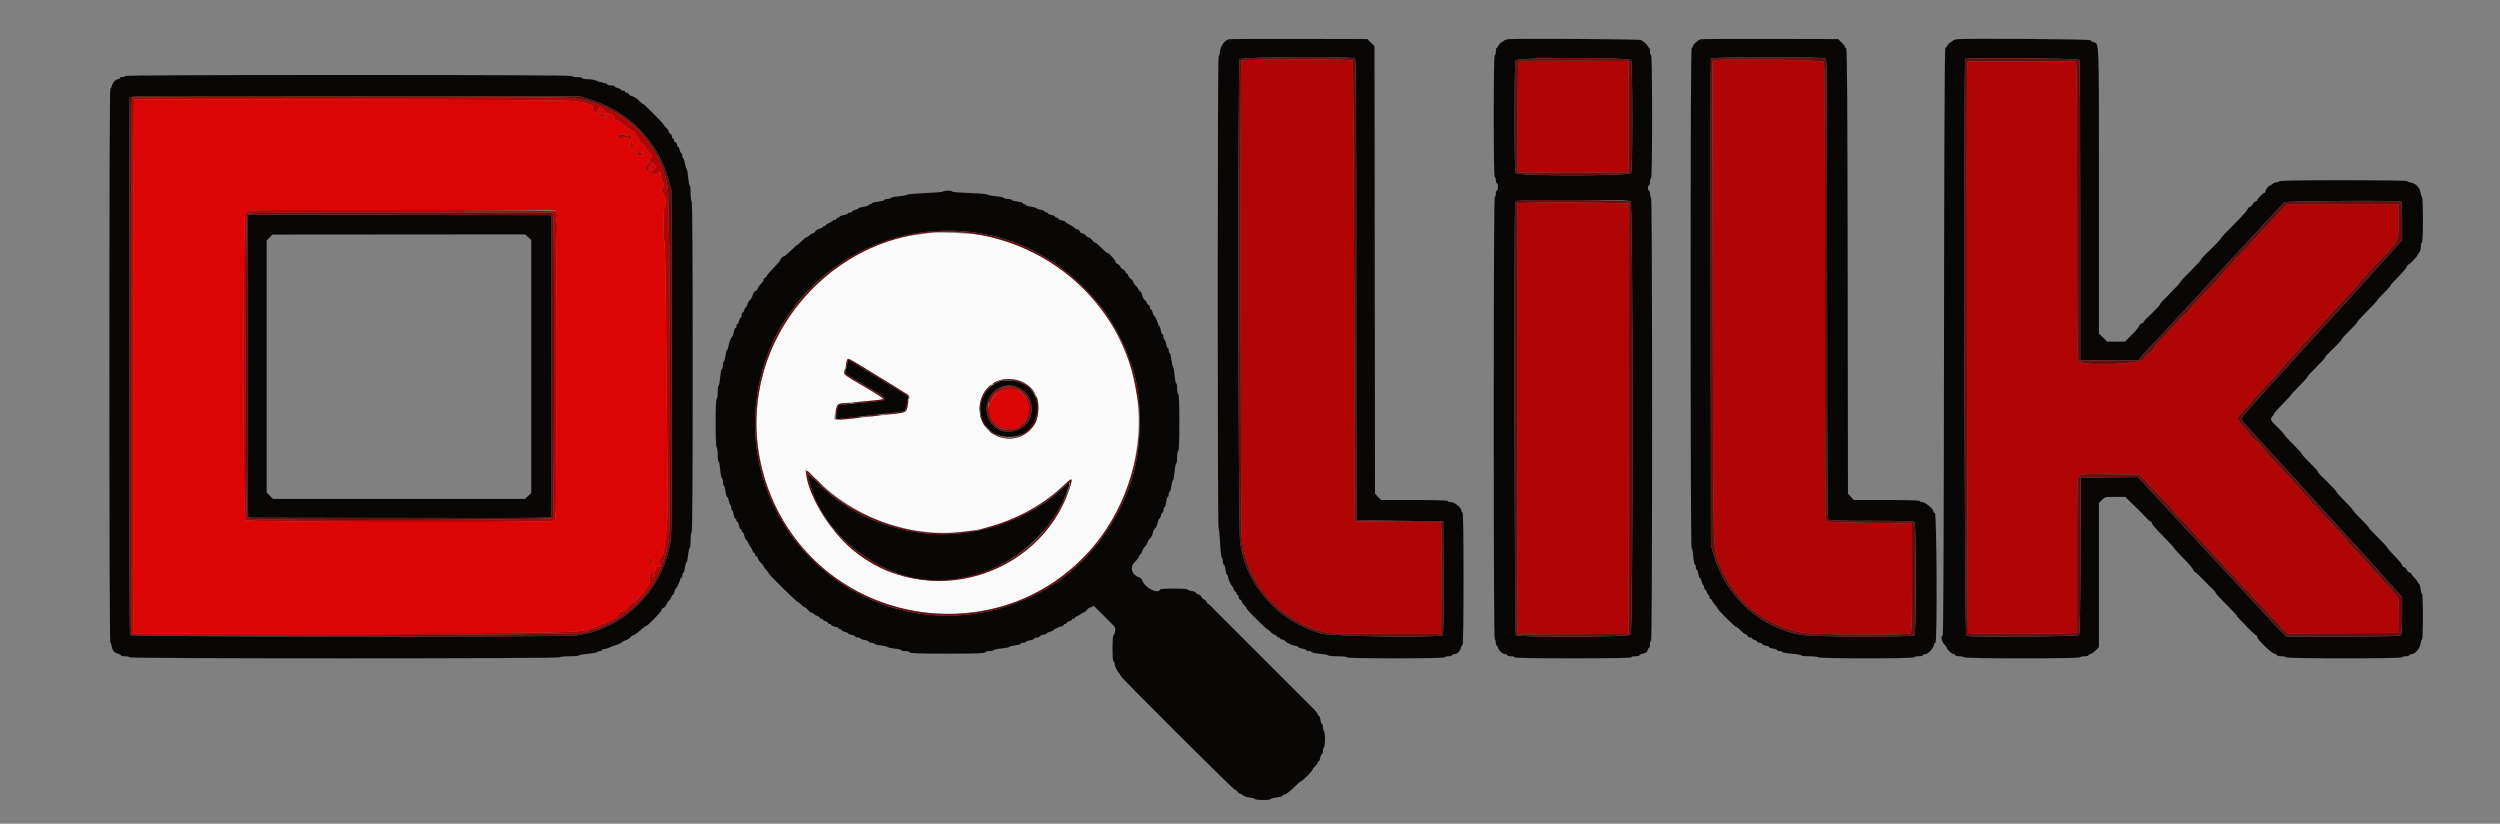 <svg id="svg" version="1.1" xmlns="http://www.w3.org/2000/svg" xmlns:xlink="http://www.w3.org/1999/xlink" width="400" height="131.797" viewBox="0, 0, 400,131.797"><rect x="0" y="0" width="400" height="131.797" fill="#808080" stroke="none"/><g id="svgg"><path id="path0" d="M149.000 37.260 C 148.771 37.300,147.908 37.414,147.083 37.514 C 136.563 38.788,126.580 46.921,122.902 57.214 C 115.717 77.323,130.366 98.194,151.667 98.194 C 178.792 98.194,192.408 65.256,173.210 46.082 C 168.743 41.620,162.945 38.628,156.714 37.571 C 155.304 37.331,149.856 37.112,149.000 37.260 M137.673 58.465 C 139.045 59.290,144.100 62.386,145.311 63.143 C 145.601 63.324,145.245 65.561,144.877 65.866 C 144.748 65.973,143.729 66.159,142.613 66.279 C 141.497 66.398,139.908 66.573,139.083 66.666 C 132.603 67.401,133.388 67.496,133.653 66.010 C 133.905 64.603,133.954 64.559,135.417 64.450 C 138.985 64.185,141.099 63.965,141.218 63.847 C 141.352 63.714,140.506 63.119,138.908 62.222 C 136.478 60.859,135.173 60.066,135.110 59.914 C 135.029 59.718,135.406 57.787,135.580 57.505 C 135.724 57.272,135.579 57.206,137.673 58.465 M163.421 60.979 C 168.070 63.091,166.543 70.147,161.433 70.163 C 156.313 70.179,154.871 63.116,159.560 60.987 C 160.495 60.563,162.495 60.558,163.421 60.979 M130.983 77.046 C 142.153 87.893,159.699 88.006,170.561 77.302 C 171.630 76.249,171.726 76.443,171.079 78.346 C 167.786 88.032,157.500 94.250,147.250 92.750 C 145.722 92.526,145.204 92.407,143.251 91.826 C 137.106 90.000,130.853 83.402,129.320 77.126 C 129.135 76.369,128.944 75.619,128.897 75.458 C 128.741 74.929,129.028 75.147,130.983 77.046 " stroke="none" fill="#fafafa" fill-rule="evenodd"></path><path id="path1" d="M196.617 6.281 C 195.936 6.462,195.284 7.343,195.202 8.190 C 195.159 8.639,195.058 9.047,194.978 9.097 C 194.790 9.213,194.787 84.667,194.975 84.667 C 195.053 84.667,195.160 85.652,195.214 86.856 C 195.267 88.059,195.391 89.124,195.489 89.222 C 195.587 89.320,195.667 89.610,195.667 89.867 C 195.667 90.123,195.735 90.333,195.818 90.333 C 195.901 90.333,196.020 90.708,196.083 91.167 C 196.146 91.625,196.266 92.000,196.349 92.000 C 196.432 92.000,196.500 92.157,196.500 92.349 C 196.500 92.671,196.947 93.640,197.186 93.833 C 197.242 93.879,197.341 94.085,197.405 94.292 C 197.470 94.498,197.592 94.667,197.678 94.667 C 197.763 94.667,197.833 94.779,197.833 94.917 C 197.833 95.054,197.908 95.167,198.000 95.167 C 198.092 95.167,198.167 95.319,198.167 95.505 C 198.167 95.691,198.279 95.887,198.417 95.940 C 198.554 95.992,198.667 96.108,198.667 96.196 C 198.667 96.285,198.760 96.462,198.875 96.589 C 199.338 97.105,199.500 97.325,199.500 97.434 C 199.500 97.587,202.605 100.667,202.758 100.667 C 202.824 100.667,203.044 100.845,203.247 101.064 C 203.449 101.282,203.776 101.512,203.974 101.575 C 204.172 101.638,204.333 101.759,204.333 101.845 C 204.333 101.930,204.446 102.000,204.583 102.000 C 204.721 102.000,204.833 102.075,204.833 102.167 C 204.833 102.258,204.980 102.333,205.158 102.333 C 205.337 102.333,205.543 102.431,205.617 102.551 C 205.792 102.836,206.872 103.333,207.317 103.333 C 207.509 103.333,207.667 103.407,207.667 103.498 C 207.667 103.589,207.967 103.711,208.333 103.769 C 208.700 103.828,209.000 103.941,209.000 104.021 C 209.000 104.101,209.181 104.167,209.403 104.167 C 209.624 104.167,209.831 104.241,209.861 104.332 C 209.892 104.423,210.498 104.547,211.208 104.607 C 211.919 104.667,212.500 104.780,212.500 104.858 C 212.500 104.936,213.175 105.000,214.000 105.000 C 214.889 105.000,215.500 105.068,215.500 105.167 C 215.500 105.275,218.222 105.333,223.333 105.333 C 228.444 105.333,231.167 105.275,231.167 105.167 C 231.167 105.075,231.429 105.000,231.750 105.000 C 232.071 105.000,232.333 104.925,232.333 104.833 C 232.333 104.742,232.504 104.667,232.713 104.667 C 233.151 104.667,233.612 104.192,233.764 103.586 C 233.822 103.355,233.936 103.167,234.018 103.167 C 234.104 103.167,234.167 98.670,234.167 92.583 C 234.167 85.639,234.109 82.000,234.000 82.000 C 233.908 82.000,233.833 81.876,233.833 81.725 C 233.833 81.249,232.742 80.333,232.175 80.333 C 231.895 80.333,231.667 80.258,231.667 80.167 C 231.667 80.059,229.770 80.000,226.310 80.000 L 220.953 80.000 220.478 79.503 L 220.004 79.007 219.960 43.199 L 219.917 7.391 219.346 6.821 L 218.776 6.250 207.846 6.226 C 201.835 6.213,196.782 6.238,196.617 6.281 M241.167 6.288 C 240.938 6.331,240.713 6.416,240.667 6.475 C 240.621 6.535,240.433 6.664,240.250 6.764 C 240.067 6.863,239.843 7.107,239.752 7.305 C 239.662 7.504,239.530 7.667,239.460 7.667 C 239.391 7.667,239.333 7.929,239.333 8.250 C 239.333 8.571,239.258 8.833,239.167 8.833 C 239.057 8.833,239.000 12.194,239.000 18.583 C 239.000 24.972,239.057 28.333,239.167 28.333 C 239.258 28.333,239.333 28.558,239.333 28.833 C 239.333 29.108,239.408 29.333,239.500 29.333 C 239.592 29.333,239.667 29.596,239.667 29.917 C 239.667 30.238,239.592 30.500,239.500 30.500 C 239.408 30.500,239.333 30.725,239.333 31.000 C 239.333 31.275,239.258 31.500,239.167 31.500 C 239.056 31.500,239.000 43.417,239.000 66.917 C 239.000 90.417,239.056 102.333,239.167 102.333 C 239.258 102.333,239.333 102.558,239.333 102.833 C 239.333 103.108,239.408 103.333,239.500 103.333 C 239.592 103.333,239.667 103.434,239.667 103.557 C 239.667 103.939,240.408 104.667,240.797 104.667 C 241.000 104.667,241.167 104.742,241.167 104.833 C 241.167 104.925,241.429 105.000,241.750 105.000 C 242.071 105.000,242.333 105.075,242.333 105.167 C 242.333 105.276,245.556 105.333,251.667 105.333 C 257.778 105.333,261.000 105.276,261.000 105.167 C 261.000 105.075,261.300 105.000,261.667 105.000 C 262.033 105.000,262.333 104.928,262.333 104.841 C 262.333 104.753,262.597 104.632,262.918 104.572 C 263.349 104.491,263.529 104.357,263.603 104.064 C 263.658 103.846,263.770 103.667,263.851 103.667 C 263.933 103.667,264.000 103.404,264.000 103.083 C 264.000 102.763,264.075 102.500,264.167 102.500 C 264.277 102.500,264.333 90.587,264.333 67.093 C 264.333 43.668,264.277 31.651,264.167 31.583 C 264.075 31.527,264.000 31.260,264.000 30.990 C 264.000 30.721,263.925 30.500,263.833 30.500 C 263.742 30.500,263.667 30.313,263.667 30.083 C 263.667 29.854,263.742 29.667,263.833 29.667 C 263.925 29.667,264.000 29.404,264.000 29.083 C 264.000 28.762,264.075 28.500,264.167 28.500 C 264.276 28.500,264.333 25.111,264.333 18.667 C 264.333 12.222,264.276 8.833,264.167 8.833 C 264.075 8.833,264.000 8.571,264.000 8.250 C 264.000 7.929,263.943 7.667,263.873 7.667 C 263.803 7.667,263.672 7.504,263.581 7.305 C 263.491 7.107,263.267 6.863,263.083 6.764 C 262.900 6.664,262.697 6.508,262.631 6.417 C 262.511 6.248,242.021 6.125,241.167 6.288 M272.106 6.284 C 271.683 6.395,270.833 7.170,270.833 7.444 C 270.833 7.567,270.758 7.667,270.667 7.667 C 270.556 7.667,270.500 21.111,270.500 47.667 C 270.500 71.124,270.562 87.667,270.649 87.667 C 270.731 87.667,270.852 88.267,270.917 89.000 C 270.982 89.733,271.102 90.333,271.184 90.333 C 271.266 90.333,271.333 90.521,271.333 90.750 C 271.333 90.979,271.399 91.167,271.479 91.167 C 271.559 91.167,271.672 91.467,271.731 91.833 C 271.789 92.200,271.905 92.500,271.989 92.500 C 272.072 92.500,272.189 92.724,272.250 92.998 C 272.310 93.272,272.428 93.539,272.513 93.591 C 272.597 93.644,272.667 93.832,272.667 94.010 C 272.667 94.188,272.740 94.333,272.830 94.333 C 272.920 94.333,273.041 94.521,273.098 94.750 C 273.156 94.979,273.270 95.167,273.351 95.167 C 273.433 95.167,273.500 95.317,273.500 95.500 C 273.500 95.683,273.577 95.833,273.672 95.833 C 273.766 95.833,273.894 95.965,273.955 96.125 C 274.016 96.285,274.239 96.603,274.450 96.832 C 274.661 97.060,274.833 97.305,274.833 97.376 C 274.833 97.570,277.617 100.333,277.813 100.333 C 277.907 100.333,278.239 100.596,278.550 100.917 C 278.862 101.238,279.206 101.500,279.314 101.500 C 279.422 101.500,279.554 101.612,279.606 101.750 C 279.659 101.887,279.844 102.000,280.018 102.000 C 280.191 102.000,280.333 102.067,280.333 102.149 C 280.333 102.230,280.521 102.344,280.750 102.402 C 280.979 102.459,281.167 102.580,281.167 102.670 C 281.167 102.760,281.307 102.833,281.480 102.833 C 281.652 102.833,281.886 102.946,282.000 103.083 C 282.114 103.221,282.386 103.333,282.604 103.333 C 282.822 103.333,283.000 103.407,283.000 103.498 C 283.000 103.589,283.300 103.711,283.667 103.769 C 284.033 103.828,284.333 103.941,284.333 104.021 C 284.333 104.101,284.521 104.167,284.750 104.167 C 284.979 104.167,285.167 104.236,285.167 104.321 C 285.167 104.406,285.842 104.528,286.667 104.592 C 287.492 104.657,288.167 104.775,288.167 104.855 C 288.167 104.935,288.762 105.000,289.490 105.000 C 290.218 105.000,290.860 105.075,290.917 105.167 C 291.058 105.395,306.109 105.395,306.250 105.167 C 306.307 105.075,306.649 105.000,307.010 105.000 C 307.371 105.000,307.667 104.925,307.667 104.833 C 307.667 104.742,307.827 104.667,308.024 104.667 C 308.464 104.667,309.245 103.876,309.395 103.278 C 309.456 103.033,309.580 102.833,309.670 102.833 C 309.971 102.833,309.885 82.222,309.583 82.106 C 309.446 82.054,309.333 81.914,309.333 81.797 C 309.333 81.422,308.033 80.333,307.585 80.333 C 307.355 80.333,307.167 80.258,307.167 80.167 C 307.167 80.059,305.298 80.000,301.893 80.000 L 296.619 80.000 296.146 79.505 L 295.673 79.009 295.628 43.394 C 295.592 15.081,295.541 7.764,295.375 7.708 C 295.260 7.670,295.167 7.564,295.167 7.473 C 295.167 7.382,294.929 7.070,294.638 6.779 L 294.109 6.250 283.263 6.226 C 277.297 6.213,272.277 6.239,272.106 6.284 M313.000 6.288 C 312.771 6.331,312.546 6.416,312.500 6.475 C 312.454 6.535,312.272 6.663,312.094 6.761 C 311.917 6.859,311.692 7.084,311.594 7.261 C 311.497 7.438,311.342 7.637,311.250 7.702 C 311.140 7.781,311.069 23.702,311.040 54.744 C 311.012 85.612,310.941 101.667,310.832 101.667 C 310.482 101.667,310.665 102.710,311.083 103.098 C 311.313 103.310,311.500 103.559,311.500 103.651 C 311.500 103.906,312.317 104.667,312.591 104.667 C 312.724 104.667,312.833 104.742,312.833 104.833 C 312.833 104.925,313.129 105.000,313.490 105.000 C 313.851 105.000,314.193 105.075,314.250 105.167 C 314.392 105.396,332.833 105.396,332.833 105.167 C 332.833 105.075,333.133 105.000,333.500 105.000 C 333.867 105.000,334.167 104.925,334.167 104.833 C 334.167 104.742,334.287 104.667,334.433 104.667 C 334.580 104.667,334.955 104.412,335.267 104.100 L 335.833 103.533 335.833 92.004 L 335.833 80.474 336.321 79.987 C 336.792 79.516,336.860 79.500,338.426 79.500 L 340.043 79.500 340.934 80.375 C 341.424 80.856,341.920 81.340,342.037 81.450 C 342.154 81.561,342.342 81.748,342.454 81.867 C 342.566 81.986,342.734 82.158,342.827 82.250 C 342.920 82.342,343.228 82.660,343.511 82.958 C 343.794 83.256,344.095 83.500,344.179 83.500 C 344.264 83.500,344.333 83.620,344.333 83.767 C 344.333 83.914,345.121 84.815,346.083 85.769 C 347.046 86.724,347.833 87.575,347.833 87.661 C 347.833 87.746,348.499 88.482,349.312 89.294 C 350.126 90.107,350.843 90.936,350.907 91.136 C 350.970 91.336,351.086 91.500,351.163 91.500 C 351.241 91.500,351.722 91.931,352.233 92.458 C 353.249 93.507,353.231 93.489,353.980 94.199 C 354.266 94.470,354.500 94.764,354.500 94.852 C 354.500 94.940,355.250 95.760,356.167 96.675 C 357.083 97.590,357.833 98.378,357.833 98.426 C 357.833 98.528,358.151 98.925,358.466 99.216 C 358.585 99.327,358.773 99.513,358.883 99.631 C 359.946 100.770,360.883 101.667,361.011 101.667 C 361.097 101.667,361.167 101.792,361.167 101.945 C 361.167 102.326,363.373 104.462,363.905 104.595 C 364.140 104.654,364.333 104.770,364.333 104.851 C 364.333 104.933,364.629 105.000,364.990 105.000 C 365.351 105.000,365.693 105.075,365.750 105.167 C 365.892 105.396,384.333 105.396,384.333 105.167 C 384.333 105.075,384.596 105.000,384.917 105.000 C 385.238 105.000,385.500 104.925,385.500 104.833 C 385.500 104.742,385.661 104.667,385.857 104.667 C 386.399 104.667,387.189 103.739,387.290 102.982 C 387.338 102.625,387.442 102.333,387.522 102.333 C 387.602 102.333,387.667 100.683,387.667 98.667 C 387.667 96.650,387.601 95.000,387.522 95.000 C 387.442 95.000,387.337 94.646,387.288 94.214 C 387.239 93.781,387.117 93.400,387.016 93.367 C 386.916 93.333,386.833 93.231,386.833 93.140 C 386.833 93.049,386.608 92.749,386.333 92.474 C 386.058 92.199,385.833 91.910,385.833 91.832 C 385.833 91.753,385.687 91.643,385.509 91.586 C 385.330 91.529,385.139 91.341,385.083 91.167 C 385.028 90.993,384.837 90.804,384.658 90.747 C 384.479 90.691,384.333 90.537,384.333 90.407 C 384.333 90.276,383.808 89.638,383.167 88.988 C 382.525 88.339,382.000 87.741,382.000 87.659 C 382.000 87.577,381.325 86.843,380.500 86.027 C 379.675 85.211,379.000 84.486,379.000 84.416 C 379.000 84.345,378.438 83.729,377.750 83.046 C 377.063 82.363,376.500 81.741,376.500 81.663 C 376.500 81.586,375.900 80.917,375.167 80.177 C 374.433 79.437,373.833 78.791,373.833 78.742 C 373.833 78.638,373.513 78.239,373.198 77.950 C 373.078 77.840,372.778 77.533,372.531 77.268 C 372.285 77.004,371.992 76.704,371.881 76.602 C 371.393 76.156,371.238 76.001,371.042 75.765 C 370.927 75.627,370.833 75.465,370.833 75.406 C 370.833 75.346,370.271 74.744,369.583 74.067 C 368.896 73.391,368.333 72.765,368.333 72.676 C 368.333 72.587,367.696 71.881,366.917 71.107 C 366.137 70.333,365.499 69.636,365.498 69.558 C 365.498 69.480,365.010 68.944,364.415 68.367 C 363.286 67.271,363.168 67.022,363.583 66.607 C 363.721 66.470,363.833 66.288,363.833 66.202 C 363.833 66.117,364.433 65.444,365.167 64.707 C 365.900 63.970,366.500 63.316,366.500 63.255 C 366.500 63.193,367.100 62.545,367.833 61.813 C 368.567 61.082,369.167 60.413,369.167 60.327 C 369.167 60.242,369.804 59.538,370.583 58.764 C 371.363 57.990,372.000 57.293,372.000 57.216 C 372.000 57.138,372.131 56.950,372.292 56.799 C 372.452 56.647,372.673 56.424,372.784 56.303 C 372.894 56.182,373.081 55.993,373.200 55.883 C 373.319 55.773,373.510 55.585,373.623 55.466 C 373.737 55.347,374.018 55.064,374.248 54.837 C 374.478 54.610,374.667 54.357,374.667 54.275 C 374.667 54.193,375.229 53.579,375.917 52.911 C 376.604 52.244,377.167 51.624,377.167 51.535 C 377.167 51.445,377.879 50.659,378.750 49.788 C 379.621 48.918,380.333 48.152,380.333 48.088 C 380.333 48.024,380.821 47.488,381.417 46.898 C 382.012 46.308,382.500 45.754,382.500 45.667 C 382.500 45.579,383.053 44.959,383.728 44.288 C 384.403 43.617,385.008 42.903,385.073 42.701 C 385.137 42.499,385.253 42.333,385.332 42.333 C 385.536 42.333,386.833 40.961,386.833 40.745 C 386.833 40.689,386.946 40.530,387.083 40.393 C 387.221 40.255,387.333 39.848,387.333 39.488 C 387.333 39.128,387.408 38.833,387.500 38.833 C 387.606 38.833,387.667 37.500,387.667 35.167 C 387.667 33.150,387.602 31.500,387.522 31.500 C 387.442 31.500,387.338 31.204,387.289 30.843 C 387.180 30.027,386.533 29.345,385.747 29.217 C 385.428 29.165,385.167 29.058,385.167 28.978 C 385.167 28.898,380.610 28.833,374.917 28.833 C 368.194 28.833,364.667 28.891,364.667 29.000 C 364.667 29.092,364.485 29.167,364.262 29.167 C 364.039 29.167,363.745 29.279,363.607 29.417 C 363.470 29.554,363.315 29.667,363.264 29.667 C 363.030 29.667,362.500 30.271,362.500 30.537 C 362.500 30.700,362.431 30.833,362.346 30.833 C 362.152 30.833,361.167 31.810,361.167 32.002 C 361.167 32.080,361.021 32.191,360.842 32.247 C 360.663 32.304,360.472 32.493,360.417 32.667 C 360.361 32.841,360.174 33.028,360.000 33.083 C 359.826 33.139,359.633 33.344,359.571 33.539 C 359.509 33.735,358.530 34.815,357.396 35.941 C 356.261 37.066,355.333 38.055,355.333 38.138 C 355.333 38.221,354.921 38.693,354.418 39.186 C 353.914 39.680,353.408 40.180,353.293 40.299 C 353.178 40.417,352.877 40.711,352.625 40.951 C 352.373 41.192,352.167 41.457,352.167 41.541 C 352.167 41.626,351.417 42.439,350.500 43.350 C 349.583 44.260,348.833 45.075,348.833 45.162 C 348.833 45.249,348.121 46.029,347.250 46.895 C 346.379 47.762,345.667 48.518,345.667 48.576 C 345.667 48.692,345.367 49.075,345.034 49.383 C 344.915 49.493,344.727 49.681,344.617 49.800 C 344.507 49.919,344.321 50.106,344.203 50.216 C 343.254 51.106,343.000 51.378,343.000 51.502 C 343.000 51.580,342.854 51.691,342.675 51.747 C 342.497 51.804,342.302 52.002,342.244 52.187 C 342.185 52.372,341.654 53.006,341.065 53.595 L 339.994 54.667 338.574 54.667 L 337.154 54.667 336.493 54.013 L 335.833 53.359 335.833 30.580 C 335.833 5.674,335.885 7.027,334.922 6.727 C 334.736 6.669,334.530 6.538,334.464 6.436 C 334.345 6.250,313.940 6.109,313.000 6.288 M216.800 9.367 C 216.954 9.521,217.000 17.967,217.000 46.367 C 217.000 66.607,217.019 83.183,217.042 83.204 C 217.065 83.224,220.196 83.280,224.000 83.329 L 230.917 83.417 230.960 92.398 C 230.992 99.120,230.953 101.439,230.806 101.617 C 230.445 102.051,213.144 101.834,211.483 101.374 C 204.484 99.436,199.336 93.653,198.409 86.688 C 198.111 84.453,198.044 10.040,198.339 9.489 C 198.552 9.091,216.406 8.972,216.800 9.367 M292.133 9.367 C 292.288 9.521,292.333 17.941,292.333 46.250 C 292.333 74.559,292.379 82.979,292.533 83.133 C 292.682 83.282,294.441 83.333,299.417 83.333 C 304.393 83.333,306.151 83.384,306.300 83.533 C 306.451 83.684,306.500 85.922,306.500 92.583 C 306.500 99.244,306.451 101.483,306.300 101.633 C 305.974 101.960,290.169 101.912,288.230 101.579 C 281.640 100.447,276.151 95.455,274.216 88.833 L 273.753 87.250 273.707 48.418 C 273.682 27.061,273.698 9.492,273.742 9.377 C 273.857 9.078,291.836 9.069,292.133 9.367 M260.986 9.640 C 261.219 10.077,261.231 27.234,260.998 27.670 C 260.724 28.182,242.779 28.189,242.506 27.678 C 242.393 27.467,242.333 24.337,242.333 18.667 C 242.333 12.996,242.393 9.866,242.506 9.656 C 242.769 9.165,260.723 9.149,260.986 9.640 M332.732 9.597 C 332.788 9.742,332.833 20.617,332.833 33.764 L 332.833 57.667 337.488 57.667 L 342.142 57.667 342.492 57.222 C 342.854 56.762,343.386 56.186,347.081 52.250 C 349.611 49.554,352.683 46.225,353.988 44.763 C 354.485 44.206,356.399 42.137,358.239 40.167 C 360.080 38.196,362.408 35.683,363.411 34.583 C 364.415 33.483,365.365 32.489,365.523 32.373 C 365.823 32.154,383.826 32.039,384.173 32.254 C 384.266 32.311,384.333 33.634,384.333 35.398 L 384.333 38.442 380.813 42.346 C 378.876 44.493,376.980 46.587,376.600 47.000 C 375.671 48.007,370.923 53.210,370.067 54.159 C 369.692 54.576,368.079 56.346,366.484 58.093 C 359.425 65.822,358.667 66.690,358.667 67.036 C 358.667 67.166,358.873 67.500,359.125 67.777 C 359.948 68.682,365.853 75.164,368.667 78.250 C 370.179 79.910,372.467 82.426,373.750 83.842 C 375.033 85.258,376.543 86.904,377.106 87.500 C 377.669 88.096,378.494 89.009,378.939 89.528 C 379.385 90.048,380.781 91.606,382.042 92.990 L 384.333 95.507 384.333 98.470 C 384.333 100.553,384.274 101.493,384.133 101.633 C 383.983 101.784,381.696 101.833,374.864 101.833 L 365.794 101.833 365.014 101.042 C 364.032 100.046,362.070 97.950,359.916 95.595 C 358.005 93.506,354.457 89.674,351.178 86.158 C 348.808 83.616,344.781 79.269,342.580 76.876 L 342.076 76.328 337.496 76.372 L 332.917 76.417 332.874 88.901 C 332.844 97.787,332.778 101.450,332.645 101.609 C 332.451 101.843,315.192 101.961,314.597 101.732 C 314.322 101.627,314.170 9.719,314.444 9.444 C 314.716 9.173,332.627 9.322,332.732 9.597 M20.000 12.167 C 20.000 12.258,19.813 12.333,19.583 12.333 C 19.354 12.333,19.167 12.408,19.167 12.500 C 19.167 12.592,19.033 12.667,18.870 12.667 C 18.507 12.667,18.044 13.184,17.902 13.747 C 17.845 13.978,17.730 14.167,17.649 14.167 C 17.562 14.167,17.500 32.649,17.500 58.500 C 17.500 83.495,17.563 102.833,17.645 102.833 C 17.725 102.833,17.832 103.097,17.885 103.418 C 17.995 104.101,18.288 104.440,18.897 104.593 C 19.137 104.653,19.333 104.770,19.333 104.851 C 19.333 104.933,19.629 105.000,19.990 105.000 C 20.351 105.000,20.693 105.075,20.750 105.167 C 20.893 105.398,89.441 105.398,89.583 105.167 C 89.640 105.075,90.357 105.000,91.177 105.000 C 91.996 105.000,92.667 104.936,92.667 104.858 C 92.667 104.780,93.280 104.669,94.030 104.611 C 94.781 104.553,95.471 104.429,95.564 104.336 C 95.657 104.243,95.868 104.167,96.033 104.167 C 96.198 104.167,96.333 104.092,96.333 104.000 C 96.333 103.908,96.502 103.833,96.708 103.832 C 96.915 103.832,97.298 103.719,97.561 103.582 C 97.823 103.445,98.112 103.333,98.202 103.333 C 98.411 103.333,99.556 102.804,99.667 102.656 C 99.712 102.595,99.938 102.487,100.167 102.415 C 100.396 102.344,100.705 102.146,100.853 101.976 C 101.001 101.806,101.192 101.667,101.277 101.667 C 101.458 101.667,102.001 101.272,102.712 100.625 C 102.989 100.373,103.282 100.167,103.361 100.167 C 103.620 100.167,105.833 97.881,105.833 97.614 C 105.833 97.472,105.979 97.309,106.158 97.253 C 106.337 97.196,106.535 96.985,106.599 96.783 C 106.662 96.582,106.843 96.304,107.000 96.167 C 107.157 96.029,107.339 95.748,107.404 95.542 C 107.469 95.335,107.586 95.167,107.665 95.167 C 107.743 95.167,107.856 94.942,107.917 94.667 C 107.977 94.392,108.078 94.167,108.141 94.167 C 108.265 94.167,108.833 92.935,108.833 92.666 C 108.833 92.574,108.908 92.500,109.000 92.500 C 109.092 92.500,109.167 92.313,109.167 92.083 C 109.167 91.854,109.235 91.667,109.318 91.667 C 109.401 91.667,109.520 91.292,109.583 90.833 C 109.646 90.375,109.761 90.000,109.839 90.000 C 109.916 90.000,110.032 89.475,110.095 88.833 C 110.158 88.192,110.275 87.667,110.355 87.667 C 110.435 87.667,110.500 87.104,110.500 86.417 C 110.500 85.694,110.570 85.167,110.667 85.167 C 110.777 85.167,110.833 76.222,110.833 58.667 C 110.833 41.111,110.777 32.167,110.667 32.167 C 110.570 32.167,110.500 31.639,110.500 30.917 C 110.500 30.229,110.436 29.667,110.358 29.667 C 110.280 29.667,110.167 29.090,110.107 28.384 C 110.048 27.679,109.931 27.061,109.849 27.009 C 109.767 26.958,109.646 26.560,109.581 26.125 C 109.516 25.690,109.396 25.333,109.314 25.333 C 109.233 25.333,109.167 25.146,109.167 24.917 C 109.167 24.688,109.098 24.500,109.013 24.500 C 108.929 24.500,108.810 24.275,108.750 24.000 C 108.690 23.725,108.571 23.500,108.487 23.500 C 108.402 23.500,108.333 23.358,108.333 23.184 C 108.333 23.011,108.221 22.826,108.083 22.773 C 107.946 22.720,107.833 22.562,107.833 22.422 C 107.833 22.282,107.758 22.167,107.667 22.167 C 107.575 22.167,107.500 22.014,107.500 21.828 C 107.500 21.642,107.388 21.446,107.250 21.394 C 107.113 21.341,107.000 21.190,107.000 21.058 C 107.000 20.925,106.812 20.644,106.583 20.431 C 106.354 20.219,106.167 19.989,106.167 19.920 C 106.167 19.766,103.081 16.667,102.928 16.667 C 102.867 16.667,102.541 16.399,102.204 16.072 C 101.867 15.744,101.388 15.436,101.140 15.386 C 100.891 15.337,100.648 15.192,100.599 15.065 C 100.550 14.937,100.396 14.833,100.255 14.833 C 100.115 14.833,100.000 14.758,100.000 14.667 C 100.000 14.575,99.850 14.500,99.667 14.500 C 99.483 14.500,99.333 14.431,99.333 14.347 C 99.333 14.262,99.108 14.144,98.833 14.083 C 98.558 14.023,98.333 13.904,98.333 13.820 C 98.333 13.736,98.071 13.667,97.750 13.667 C 97.429 13.667,97.167 13.595,97.167 13.508 C 97.167 13.420,96.885 13.301,96.542 13.243 C 96.198 13.185,95.680 13.031,95.391 12.902 C 95.103 12.773,94.484 12.667,94.016 12.667 C 93.549 12.667,93.167 12.592,93.167 12.500 C 93.167 12.408,92.792 12.333,92.333 12.333 C 91.875 12.333,91.500 12.258,91.500 12.167 C 91.500 12.056,79.472 12.000,55.750 12.000 C 32.028 12.000,20.000 12.056,20.000 12.167 M94.021 15.795 C 100.420 17.653,105.192 22.435,106.952 28.750 L 107.417 30.417 107.470 57.667 C 107.511 78.147,107.474 85.269,107.325 86.333 C 106.208 94.276,99.899 100.667,92.185 101.671 C 90.167 101.933,20.973 101.891,20.805 101.627 C 20.651 101.384,20.615 15.996,20.769 15.594 C 20.862 15.351,24.016 15.332,56.810 15.377 L 92.750 15.426 94.021 15.795 M150.933 30.640 C 150.885 30.717,149.592 30.830,148.058 30.890 C 146.524 30.951,145.228 31.066,145.176 31.145 C 145.125 31.225,144.502 31.343,143.792 31.409 C 143.081 31.475,142.500 31.597,142.500 31.681 C 142.500 31.765,142.275 31.833,142.000 31.833 C 141.725 31.833,141.500 31.905,141.500 31.992 C 141.500 32.079,141.050 32.201,140.500 32.263 C 139.950 32.325,139.500 32.442,139.500 32.522 C 139.500 32.601,139.387 32.667,139.250 32.667 C 139.112 32.667,139.000 32.735,139.000 32.818 C 139.000 32.901,138.625 33.020,138.167 33.083 C 137.708 33.146,137.333 33.260,137.333 33.336 C 137.333 33.412,137.108 33.523,136.833 33.583 C 136.558 33.644,136.333 33.762,136.333 33.847 C 136.333 33.931,136.183 34.000,136.000 34.000 C 135.817 34.000,135.667 34.068,135.667 34.152 C 135.667 34.236,135.367 34.355,135.000 34.417 C 134.633 34.479,134.333 34.598,134.333 34.681 C 134.333 34.765,134.221 34.833,134.083 34.833 C 133.946 34.833,133.833 34.908,133.833 35.000 C 133.833 35.092,133.726 35.167,133.595 35.167 C 133.464 35.167,133.255 35.269,133.129 35.395 C 133.004 35.520,132.736 35.675,132.534 35.739 C 132.332 35.803,132.167 35.926,132.167 36.011 C 132.167 36.097,132.054 36.167,131.917 36.167 C 131.779 36.167,131.667 36.236,131.667 36.320 C 131.667 36.404,131.438 36.524,131.159 36.585 C 130.879 36.646,130.561 36.840,130.452 37.015 C 130.343 37.190,130.170 37.333,130.069 37.333 C 129.967 37.333,129.711 37.483,129.500 37.667 C 129.289 37.850,129.047 38.000,128.963 38.000 C 128.880 38.000,128.563 38.262,128.261 38.583 C 127.958 38.904,127.657 39.167,127.591 39.167 C 127.525 39.167,127.055 39.579,126.547 40.083 C 126.039 40.587,125.552 41.000,125.466 41.000 C 125.264 41.000,124.833 41.430,124.833 41.631 C 124.833 41.716,124.346 42.281,123.750 42.886 C 123.154 43.490,122.667 44.066,122.667 44.164 C 122.667 44.263,122.554 44.387,122.417 44.440 C 122.279 44.492,122.167 44.644,122.167 44.776 C 122.167 44.908,121.990 45.181,121.773 45.383 C 121.557 45.585,121.328 45.915,121.265 46.116 C 121.201 46.318,121.012 46.527,120.845 46.580 C 120.673 46.634,120.495 46.902,120.436 47.194 C 120.379 47.479,120.188 47.837,120.011 47.991 C 119.834 48.144,119.638 48.472,119.576 48.718 C 119.515 48.965,119.405 49.167,119.333 49.167 C 119.262 49.167,119.156 49.354,119.098 49.583 C 119.041 49.813,118.920 50.000,118.830 50.000 C 118.740 50.000,118.667 50.188,118.667 50.417 C 118.667 50.646,118.598 50.833,118.513 50.833 C 118.429 50.833,118.310 51.058,118.250 51.333 C 118.190 51.608,118.071 51.833,117.987 51.833 C 117.902 51.833,117.833 51.983,117.833 52.167 C 117.833 52.350,117.762 52.500,117.674 52.500 C 117.587 52.500,117.463 52.781,117.400 53.125 C 117.337 53.469,117.240 53.788,117.184 53.833 C 116.943 54.033,116.665 54.703,116.565 55.326 C 116.506 55.697,116.397 56.000,116.324 56.000 C 116.251 56.000,116.139 56.413,116.076 56.917 C 116.013 57.421,115.895 57.833,115.814 57.833 C 115.733 57.833,115.667 58.090,115.667 58.403 C 115.667 58.716,115.592 58.997,115.501 59.028 C 115.410 59.058,115.287 59.665,115.227 60.375 C 115.167 61.085,115.054 61.667,114.976 61.667 C 114.897 61.667,114.833 62.154,114.833 62.750 C 114.833 63.361,114.761 63.833,114.667 63.833 C 114.560 63.833,114.500 65.219,114.500 67.657 C 114.500 70.026,114.563 71.520,114.667 71.583 C 114.758 71.640,114.833 72.169,114.833 72.760 C 114.833 73.350,114.897 73.833,114.976 73.833 C 115.054 73.833,115.167 74.415,115.227 75.125 C 115.287 75.835,115.410 76.442,115.501 76.472 C 115.592 76.503,115.667 76.784,115.667 77.097 C 115.667 77.410,115.733 77.667,115.814 77.667 C 115.895 77.667,116.013 78.079,116.076 78.583 C 116.139 79.088,116.257 79.500,116.338 79.500 C 116.419 79.500,116.534 79.763,116.595 80.085 C 116.655 80.407,116.771 80.711,116.852 80.762 C 116.934 80.812,117.000 81.036,117.000 81.260 C 117.000 81.484,117.065 81.667,117.145 81.667 C 117.225 81.667,117.339 81.967,117.397 82.333 C 117.456 82.700,117.578 83.000,117.669 83.000 C 117.759 83.000,117.833 83.112,117.833 83.250 C 117.833 83.387,117.900 83.500,117.981 83.500 C 118.063 83.500,118.179 83.762,118.239 84.083 C 118.299 84.404,118.420 84.667,118.508 84.667 C 118.595 84.667,118.667 84.779,118.667 84.917 C 118.667 85.054,118.738 85.167,118.826 85.167 C 118.913 85.167,119.034 85.429,119.094 85.750 C 119.155 86.071,119.267 86.333,119.344 86.333 C 119.421 86.333,119.615 86.615,119.775 86.958 C 119.935 87.302,120.116 87.621,120.177 87.667 C 120.238 87.712,120.341 87.919,120.405 88.125 C 120.470 88.331,120.592 88.500,120.678 88.500 C 120.763 88.500,120.833 88.612,120.833 88.750 C 120.833 88.888,120.903 89.000,120.989 89.000 C 121.074 89.000,121.196 89.162,121.258 89.359 C 121.321 89.557,121.551 89.884,121.769 90.087 C 121.988 90.289,122.167 90.508,122.167 90.573 C 122.167 90.637,122.260 90.795,122.375 90.923 C 122.816 91.414,123.000 91.656,123.000 91.742 C 123.000 91.915,127.482 96.333,127.658 96.333 C 127.756 96.333,127.999 96.521,128.198 96.750 C 128.397 96.979,128.649 97.167,128.757 97.167 C 128.865 97.167,129.094 97.354,129.266 97.583 C 129.438 97.813,129.668 98.000,129.778 98.000 C 129.887 98.000,130.079 98.103,130.204 98.228 C 130.330 98.353,130.597 98.508,130.799 98.573 C 131.001 98.637,131.167 98.759,131.167 98.845 C 131.167 98.930,131.279 99.000,131.417 99.000 C 131.554 99.000,131.667 99.067,131.667 99.149 C 131.667 99.230,131.854 99.344,132.083 99.402 C 132.313 99.459,132.500 99.580,132.500 99.670 C 132.500 99.760,132.612 99.833,132.750 99.833 C 132.887 99.833,133.000 99.905,133.000 99.992 C 133.000 100.080,133.262 100.201,133.583 100.261 C 133.904 100.321,134.167 100.437,134.167 100.519 C 134.167 100.600,134.279 100.667,134.417 100.667 C 134.554 100.667,134.667 100.736,134.667 100.820 C 134.667 100.904,134.892 101.023,135.167 101.083 C 135.442 101.144,135.667 101.254,135.667 101.328 C 135.667 101.402,135.929 101.512,136.250 101.572 C 136.571 101.633,136.833 101.753,136.833 101.841 C 136.833 101.928,137.021 102.000,137.250 102.000 C 137.479 102.000,137.667 102.065,137.667 102.145 C 137.667 102.225,137.967 102.339,138.333 102.397 C 138.700 102.456,139.000 102.578,139.000 102.669 C 139.000 102.759,139.181 102.833,139.403 102.833 C 139.624 102.833,139.831 102.906,139.861 102.994 C 139.892 103.083,140.367 103.207,140.917 103.269 C 141.467 103.332,141.958 103.447,142.009 103.524 C 142.060 103.602,142.567 103.714,143.134 103.773 C 143.702 103.832,144.167 103.945,144.167 104.024 C 144.167 104.102,144.460 104.167,144.819 104.167 C 145.194 104.167,145.502 104.256,145.542 104.375 C 145.595 104.536,146.954 104.583,151.583 104.583 C 156.213 104.583,157.571 104.536,157.625 104.375 C 157.665 104.256,157.973 104.167,158.347 104.167 C 158.706 104.167,159.000 104.100,159.000 104.020 C 159.000 103.939,159.563 103.820,160.250 103.755 C 160.938 103.691,161.500 103.578,161.500 103.505 C 161.500 103.432,161.912 103.320,162.417 103.257 C 162.921 103.194,163.333 103.073,163.333 102.988 C 163.333 102.903,163.521 102.833,163.750 102.833 C 163.979 102.833,164.167 102.768,164.167 102.688 C 164.167 102.608,164.467 102.495,164.833 102.436 C 165.200 102.377,165.500 102.255,165.500 102.165 C 165.500 102.074,165.688 102.000,165.917 102.000 C 166.146 102.000,166.333 101.928,166.333 101.841 C 166.333 101.753,166.596 101.633,166.917 101.572 C 167.237 101.512,167.500 101.402,167.500 101.328 C 167.500 101.254,167.725 101.144,168.000 101.083 C 168.275 101.023,168.500 100.922,168.500 100.859 C 168.500 100.735,169.732 100.167,170.001 100.167 C 170.092 100.167,170.167 100.092,170.167 100.000 C 170.167 99.908,170.279 99.833,170.417 99.833 C 170.554 99.833,170.667 99.760,170.667 99.670 C 170.667 99.580,170.854 99.459,171.083 99.402 C 171.313 99.344,171.500 99.230,171.500 99.149 C 171.500 99.067,171.612 99.000,171.750 99.000 C 171.887 99.000,172.000 98.930,172.000 98.845 C 172.000 98.759,172.165 98.637,172.367 98.573 C 172.569 98.508,172.837 98.353,172.962 98.228 C 173.088 98.103,173.280 98.000,173.389 98.000 C 173.498 98.000,173.728 97.813,173.900 97.583 C 174.073 97.354,174.353 97.167,174.523 97.167 C 174.694 97.167,174.833 97.089,174.833 96.993 C 174.833 96.823,175.134 97.020,175.550 97.464 C 175.808 97.739,176.594 98.525,176.870 98.784 C 176.987 98.894,177.173 99.081,177.284 99.200 C 177.394 99.319,177.581 99.509,177.700 99.623 C 178.466 100.353,178.522 100.466,178.409 101.066 C 178.347 101.396,178.230 101.667,178.148 101.667 C 178.067 101.667,178.000 102.604,178.000 103.750 C 178.000 105.028,178.064 105.833,178.167 105.833 C 178.258 105.833,178.333 105.991,178.333 106.183 C 178.333 106.542,178.756 107.405,179.125 107.801 C 179.240 107.923,179.333 108.090,179.333 108.172 C 179.333 108.399,197.332 126.333,197.560 126.333 C 197.670 126.333,197.868 126.483,198.000 126.667 C 198.132 126.850,198.331 127.000,198.442 127.000 C 198.552 127.000,198.759 127.116,198.900 127.257 C 199.042 127.399,199.535 127.559,199.995 127.614 C 200.456 127.668,200.833 127.778,200.833 127.857 C 200.833 127.935,201.396 128.000,202.083 128.000 C 202.771 128.000,203.333 127.934,203.333 127.853 C 203.333 127.771,203.746 127.654,204.250 127.591 C 204.754 127.528,205.167 127.415,205.167 127.339 C 205.167 127.264,205.363 127.154,205.603 127.093 C 205.842 127.033,206.481 126.538,207.021 125.992 C 207.562 125.446,208.075 125.000,208.161 125.000 C 208.371 125.000,210.000 123.362,210.000 123.151 C 210.000 123.059,210.188 122.810,210.417 122.598 C 210.646 122.386,210.833 122.127,210.833 122.023 C 210.833 121.918,210.900 121.833,210.981 121.833 C 211.063 121.833,211.179 121.571,211.239 121.250 C 211.299 120.929,211.420 120.667,211.508 120.667 C 211.595 120.667,211.667 120.446,211.667 120.177 C 211.667 119.907,211.742 119.640,211.833 119.583 C 211.925 119.527,212.000 118.927,212.000 118.250 C 212.000 117.573,211.925 116.973,211.833 116.917 C 211.742 116.860,211.667 116.593,211.667 116.323 C 211.667 116.054,211.601 115.833,211.521 115.833 C 211.441 115.833,211.328 115.533,211.269 115.167 C 211.211 114.800,211.089 114.500,210.998 114.500 C 210.907 114.500,210.833 114.422,210.833 114.326 C 210.833 114.108,210.636 113.873,209.522 112.763 C 209.030 112.273,208.553 111.797,208.461 111.705 C 208.370 111.614,207.882 111.126,207.378 110.622 C 206.874 110.118,206.386 109.630,206.295 109.539 C 206.203 109.447,205.705 108.950,205.189 108.433 C 204.673 107.917,204.175 107.419,204.083 107.328 C 203.992 107.236,203.524 106.768,203.045 106.289 C 202.565 105.809,202.077 105.322,201.961 105.205 C 201.845 105.089,201.359 104.602,200.881 104.122 C 200.404 103.642,199.916 103.160,199.798 103.050 C 199.680 102.939,199.492 102.752,199.380 102.633 C 199.268 102.514,199.090 102.332,198.985 102.228 C 198.880 102.125,198.580 101.825,198.319 101.562 C 198.058 101.299,197.748 100.993,197.630 100.883 C 197.513 100.773,197.325 100.585,197.213 100.466 C 197.101 100.347,196.923 100.165,196.818 100.062 C 196.713 99.958,196.413 99.658,196.152 99.395 C 195.891 99.132,195.581 98.827,195.464 98.716 C 195.346 98.606,195.158 98.419,195.046 98.300 C 194.934 98.181,194.757 97.999,194.651 97.895 C 194.546 97.791,194.238 97.472,193.967 97.187 C 193.696 96.901,193.410 96.667,193.332 96.667 C 193.253 96.667,193.143 96.521,193.086 96.342 C 193.029 96.163,192.841 95.972,192.667 95.917 C 192.493 95.861,192.306 95.678,192.253 95.508 C 192.199 95.339,191.970 95.153,191.744 95.097 C 191.518 95.040,191.333 94.921,191.333 94.832 C 191.333 94.743,191.033 94.623,190.667 94.564 C 190.300 94.505,190.000 94.392,190.000 94.312 C 190.000 94.124,185.712 94.121,185.639 94.309 C 185.317 95.137,183.134 94.043,182.761 92.867 C 182.700 92.674,182.521 92.476,182.363 92.426 C 181.081 92.019,180.678 90.760,181.562 89.926 C 181.871 89.634,182.177 89.232,182.240 89.031 C 182.304 88.831,182.418 88.667,182.493 88.667 C 182.569 88.667,182.681 88.465,182.743 88.218 C 182.805 87.972,182.990 87.653,183.154 87.510 C 183.318 87.367,183.511 87.063,183.583 86.833 C 183.655 86.604,183.853 86.295,184.024 86.147 C 184.194 85.999,184.383 85.624,184.443 85.314 C 184.504 85.004,184.681 84.637,184.835 84.500 C 184.990 84.362,185.169 83.969,185.232 83.625 C 185.296 83.281,185.414 83.000,185.494 83.000 C 185.575 83.000,185.690 82.775,185.750 82.500 C 185.810 82.225,185.929 82.000,186.013 82.000 C 186.098 82.000,186.167 81.813,186.167 81.583 C 186.167 81.354,186.235 81.167,186.318 81.167 C 186.401 81.167,186.520 80.792,186.583 80.333 C 186.646 79.875,186.766 79.500,186.849 79.500 C 186.932 79.500,187.000 79.313,187.000 79.083 C 187.000 78.854,187.070 78.667,187.155 78.667 C 187.240 78.667,187.361 78.254,187.424 77.750 C 187.487 77.246,187.600 76.833,187.674 76.833 C 187.749 76.833,187.863 76.233,187.927 75.500 C 187.991 74.767,188.108 74.167,188.188 74.167 C 188.268 74.167,188.333 73.723,188.333 73.181 C 188.333 72.617,188.411 72.168,188.515 72.134 C 188.640 72.092,188.696 70.674,188.696 67.583 C 188.696 64.493,188.640 63.074,188.515 63.033 C 188.415 62.999,188.333 62.603,188.333 62.153 C 188.333 61.702,188.269 61.333,188.191 61.333 C 188.113 61.333,188.000 60.756,187.941 60.051 C 187.881 59.346,187.766 58.727,187.686 58.676 C 187.606 58.625,187.486 58.115,187.420 57.542 C 187.354 56.969,187.233 56.500,187.150 56.500 C 187.068 56.500,187.000 56.313,187.000 56.083 C 187.000 55.854,186.926 55.667,186.835 55.667 C 186.745 55.667,186.623 55.367,186.564 55.000 C 186.505 54.633,186.392 54.333,186.312 54.333 C 186.232 54.333,186.167 54.146,186.167 53.917 C 186.167 53.688,186.093 53.500,186.002 53.500 C 185.911 53.500,185.789 53.200,185.731 52.833 C 185.672 52.467,185.559 52.167,185.479 52.167 C 185.399 52.167,185.333 52.092,185.333 52.001 C 185.333 51.732,184.765 50.500,184.641 50.500 C 184.578 50.500,184.477 50.275,184.417 50.000 C 184.356 49.725,184.238 49.500,184.153 49.500 C 184.069 49.500,184.000 49.358,184.000 49.184 C 184.000 49.011,183.887 48.826,183.750 48.773 C 183.612 48.720,183.500 48.579,183.500 48.459 C 183.500 48.339,183.350 48.132,183.167 48.001 C 182.984 47.869,182.789 47.515,182.732 47.214 C 182.676 46.913,182.561 46.667,182.476 46.667 C 182.392 46.667,182.273 46.536,182.211 46.375 C 182.150 46.215,181.927 45.912,181.716 45.701 C 181.506 45.491,181.333 45.227,181.333 45.115 C 181.333 45.004,181.146 44.772,180.917 44.600 C 180.688 44.427,180.500 44.185,180.500 44.060 C 180.500 43.935,180.430 43.833,180.345 43.833 C 180.259 43.833,180.143 43.687,180.086 43.509 C 180.029 43.330,179.841 43.139,179.667 43.083 C 179.493 43.028,179.305 42.841,179.250 42.667 C 179.195 42.493,179.003 42.304,178.825 42.247 C 178.646 42.191,178.500 42.042,178.500 41.917 C 178.500 41.685,177.467 40.500,177.265 40.500 C 177.114 40.500,176.769 40.208,176.031 39.459 C 175.693 39.115,175.333 38.834,175.232 38.834 C 175.130 38.833,174.906 38.646,174.734 38.417 C 174.562 38.188,174.325 38.000,174.209 38.000 C 174.092 38.000,173.868 37.850,173.711 37.667 C 173.554 37.483,173.298 37.333,173.141 37.333 C 172.984 37.333,172.808 37.183,172.750 37.000 C 172.692 36.817,172.503 36.667,172.330 36.667 C 172.158 36.667,171.957 36.569,171.883 36.449 C 171.810 36.330,171.469 36.101,171.125 35.942 C 170.781 35.782,170.500 35.588,170.500 35.511 C 170.500 35.434,170.237 35.321,169.917 35.261 C 169.596 35.201,169.333 35.080,169.333 34.992 C 169.333 34.905,169.221 34.833,169.083 34.833 C 168.946 34.833,168.833 34.762,168.833 34.674 C 168.833 34.587,168.571 34.466,168.250 34.406 C 167.929 34.345,167.667 34.230,167.667 34.148 C 167.667 34.067,167.554 34.000,167.417 34.000 C 167.279 34.000,167.167 33.926,167.167 33.835 C 167.167 33.745,166.867 33.623,166.500 33.564 C 166.133 33.505,165.833 33.399,165.833 33.328 C 165.833 33.256,165.458 33.146,165.000 33.083 C 164.542 33.020,164.167 32.901,164.167 32.818 C 164.167 32.735,164.054 32.667,163.917 32.667 C 163.779 32.667,163.667 32.597,163.667 32.512 C 163.667 32.427,163.254 32.306,162.750 32.243 C 162.246 32.180,161.833 32.062,161.833 31.981 C 161.833 31.900,161.577 31.833,161.264 31.833 C 160.951 31.833,160.669 31.760,160.639 31.671 C 160.608 31.582,160.021 31.458,159.333 31.396 C 158.646 31.334,158.038 31.215,157.984 31.131 C 157.929 31.047,156.635 30.935,155.109 30.881 C 153.582 30.826,152.333 30.719,152.333 30.641 C 152.333 30.458,151.046 30.457,150.933 30.640 M260.902 32.260 C 261.302 32.660,261.306 101.170,260.906 101.570 C 260.561 101.916,242.876 101.976,242.533 101.633 C 242.323 101.423,242.227 33.329,242.436 32.551 C 242.577 32.024,242.285 32.040,251.863 32.019 C 259.606 32.002,260.674 32.031,260.902 32.260 M39.667 58.582 L 39.667 82.831 63.542 82.874 C 76.673 82.897,87.604 82.874,87.833 82.821 L 88.250 82.726 88.250 58.571 L 88.250 34.417 63.958 34.374 L 39.667 34.332 39.667 58.582 M155.917 37.196 C 163.960 38.292,170.923 42.420,176.391 49.333 C 177.602 50.865,179.891 55.046,180.405 56.667 C 180.565 57.171,180.794 57.808,180.914 58.083 C 182.619 62.001,182.854 70.041,181.423 75.532 C 179.443 83.133,173.763 90.708,167.500 94.101 C 167.179 94.274,166.879 94.464,166.833 94.522 C 166.471 94.977,161.635 96.937,159.525 97.484 C 136.749 103.383,116.043 82.876,121.761 60.083 C 125.548 44.985,140.342 35.072,155.917 37.196 M84.501 37.944 L 85.000 38.388 85.000 58.635 L 85.000 78.881 84.502 79.357 L 84.003 79.833 63.848 79.833 L 43.692 79.833 43.179 79.321 L 42.667 78.808 42.667 58.647 L 42.667 38.487 43.125 38.010 L 43.583 37.533 63.793 37.516 L 84.003 37.500 84.501 37.944 M135.661 57.689 C 135.657 57.814,135.554 58.340,135.430 58.858 L 135.205 59.798 136.727 60.714 C 137.565 61.217,138.624 61.837,139.082 62.092 C 142.409 63.945,142.407 64.050,139.045 64.332 C 137.875 64.430,136.319 64.583,135.588 64.672 C 134.857 64.761,134.210 64.833,134.151 64.833 C 134.044 64.833,133.829 65.886,133.777 66.667 C 133.756 66.991,133.824 67.076,134.083 67.051 C 134.833 66.980,140.505 66.322,141.667 66.173 C 142.354 66.084,143.339 65.967,143.855 65.913 L 144.793 65.814 145.064 64.699 C 145.405 63.292,145.426 63.422,144.792 63.040 C 144.494 62.861,143.237 62.095,142.000 61.338 C 140.762 60.580,139.000 59.508,138.083 58.954 C 137.167 58.401,136.248 57.838,136.042 57.705 C 135.732 57.504,135.666 57.501,135.661 57.689 M160.167 60.935 C 155.064 62.876,156.112 69.934,161.500 69.908 C 167.431 69.880,167.593 61.141,161.667 60.892 C 160.979 60.863,160.304 60.883,160.167 60.935 M162.771 61.933 C 165.872 63.210,165.849 67.659,162.737 68.824 C 160.120 69.803,157.657 67.885,157.863 65.030 C 158.035 62.653,160.597 61.036,162.771 61.933 M129.226 75.917 C 129.277 76.100,129.408 76.625,129.517 77.083 C 130.946 83.068,135.798 88.362,142.583 91.340 C 152.872 95.854,166.185 89.993,170.577 79.015 C 171.300 77.209,171.277 76.864,170.487 77.654 C 164.813 83.328,155.575 86.360,147.333 85.254 C 143.129 84.690,138.656 83.116,135.771 81.186 C 135.412 80.946,134.997 80.675,134.848 80.583 C 133.627 79.834,132.591 78.964,130.608 77.025 C 129.781 76.216,129.174 75.730,129.226 75.917 " stroke="none" fill="#090606" fill-rule="evenodd"></path><path id="path2" d="M198.609 9.744 C 198.420 10.237,198.489 84.640,198.681 86.227 C 199.559 93.519,204.879 99.423,212.167 101.194 C 212.872 101.365,215.100 101.417,221.833 101.417 L 230.583 101.417 230.629 92.833 C 230.655 88.112,230.635 84.082,230.585 83.877 L 230.495 83.504 223.622 83.460 L 216.750 83.417 216.667 46.667 C 216.621 26.454,216.523 9.823,216.448 9.708 C 216.232 9.373,198.738 9.408,198.609 9.744 M274.371 9.671 L 273.992 9.825 274.049 48.204 C 274.113 90.801,274.023 87.558,275.224 90.517 C 277.519 96.172,282.545 100.233,288.488 101.235 C 290.303 101.541,305.204 101.630,305.667 101.337 C 305.884 101.200,305.917 100.029,305.917 92.464 L 305.917 83.750 299.167 83.667 C 295.454 83.621,292.323 83.523,292.208 83.448 C 292.043 83.341,292.000 75.822,292.000 46.772 C 292.000 15.482,291.966 10.184,291.764 9.907 C 291.500 9.547,275.218 9.326,274.371 9.671 M243.042 9.776 C 242.879 9.843,242.833 11.781,242.833 18.677 L 242.833 27.494 243.216 27.590 C 243.426 27.642,247.420 27.663,252.091 27.634 L 260.583 27.583 260.583 18.667 L 260.583 9.750 251.917 9.721 C 247.150 9.705,243.156 9.730,243.042 9.776 M314.754 10.708 C 314.597 12.046,314.730 101.119,314.890 101.278 C 315.052 101.439,331.259 101.430,331.903 101.268 L 332.333 101.160 332.333 88.830 C 332.333 76.633,332.337 76.496,332.674 76.159 C 333.003 75.830,333.169 75.820,337.674 75.868 L 342.334 75.917 343.505 77.167 C 344.149 77.854,345.387 79.144,346.255 80.032 C 347.123 80.920,347.833 81.710,347.833 81.786 C 347.833 81.863,347.965 82.040,348.125 82.180 C 348.285 82.319,348.652 82.704,348.939 83.034 C 349.226 83.364,349.620 83.719,349.814 83.823 C 350.008 83.927,350.167 84.092,350.167 84.190 C 350.167 84.288,350.609 84.829,351.150 85.392 C 351.691 85.956,352.347 86.672,352.609 86.983 C 352.870 87.295,353.346 87.826,353.667 88.164 C 356.472 91.121,357.243 91.946,358.333 93.157 C 359.021 93.921,359.996 94.979,360.500 95.507 C 361.337 96.385,362.999 98.160,365.150 100.473 L 365.977 101.362 374.911 101.310 L 383.845 101.258 383.820 98.512 L 383.794 95.767 383.106 94.942 C 382.727 94.489,382.079 93.761,381.667 93.325 C 381.254 92.889,380.598 92.168,380.208 91.724 C 378.489 89.765,377.519 88.703,376.625 87.801 C 376.098 87.269,375.666 86.777,375.665 86.708 C 375.664 86.640,375.121 86.014,374.457 85.319 C 373.793 84.623,372.688 83.428,372.000 82.663 C 370.316 80.790,370.192 80.667,370.000 80.667 C 369.908 80.667,369.833 80.572,369.833 80.455 C 369.833 80.339,369.503 79.899,369.098 79.477 C 368.694 79.055,367.918 78.194,367.373 77.563 C 366.828 76.933,365.577 75.592,364.593 74.583 C 363.609 73.575,362.622 72.469,362.400 72.125 C 362.178 71.781,361.941 71.500,361.873 71.500 C 361.805 71.499,361.600 71.274,361.417 70.999 C 361.233 70.723,360.952 70.456,360.792 70.405 C 360.632 70.353,360.281 69.997,360.013 69.614 C 359.744 69.230,359.349 68.729,359.134 68.500 C 357.739 67.009,357.733 66.890,359.000 65.627 C 359.550 65.078,360.000 64.582,360.001 64.523 C 360.001 64.465,360.395 63.999,360.876 63.490 C 361.698 62.618,362.552 61.697,364.625 59.448 C 365.106 58.925,365.500 58.450,365.500 58.392 C 365.500 58.333,366.063 57.722,366.750 57.035 C 367.438 56.347,368.000 55.714,368.000 55.628 C 368.000 55.542,368.544 54.924,369.208 54.254 C 370.314 53.139,371.544 51.800,373.264 49.839 C 373.623 49.429,374.629 48.354,375.500 47.451 C 376.371 46.547,377.153 45.682,377.237 45.529 C 377.322 45.376,377.778 44.837,378.250 44.333 C 378.723 43.829,379.629 42.862,380.263 42.184 C 380.898 41.506,381.818 40.531,382.308 40.017 C 383.688 38.573,383.801 38.203,383.773 35.203 L 383.750 32.656 374.833 32.657 L 365.917 32.659 365.083 33.543 C 364.625 34.029,363.853 34.875,363.367 35.422 C 362.881 35.969,361.606 37.341,360.534 38.471 C 356.965 42.229,356.029 43.244,355.436 44.000 C 355.113 44.413,354.737 44.862,354.601 45.000 C 352.501 47.128,350.671 49.085,350.354 49.544 C 350.212 49.749,349.906 50.067,349.674 50.250 C 349.195 50.630,349.298 50.524,347.083 52.926 C 346.167 53.920,345.248 54.896,345.042 55.094 C 344.835 55.293,344.667 55.578,344.667 55.728 C 344.667 55.878,344.292 56.270,343.833 56.599 C 343.375 56.929,343.000 57.287,343.000 57.396 C 343.000 58.241,333.477 58.644,332.667 57.833 C 332.337 57.503,332.333 57.278,332.333 34.440 C 332.333 21.757,332.286 11.032,332.227 10.607 L 332.121 9.833 323.489 9.833 L 314.857 9.833 314.754 10.708 M21.111 15.611 C 21.050 15.672,21.000 35.021,21.000 58.608 L 21.000 101.494 21.375 101.586 C 22.527 101.869,91.931 101.567,93.167 101.274 C 100.554 99.519,105.684 94.072,106.994 86.594 C 107.376 84.410,107.218 31.792,106.823 29.810 C 106.273 27.050,105.415 25.140,103.542 22.506 C 100.999 18.930,96.286 16.255,91.504 15.672 C 89.927 15.480,21.302 15.420,21.111 15.611 M90.250 16.083 C 91.939 16.146,93.592 16.381,93.912 16.604 C 94.093 16.730,94.369 16.833,94.527 16.833 C 94.727 16.833,94.828 16.995,94.864 17.374 C 94.932 18.070,95.429 18.208,95.662 17.595 C 95.752 17.360,95.885 17.167,95.959 17.167 C 96.223 17.167,96.837 17.693,96.746 17.841 C 96.694 17.924,96.989 18.076,97.400 18.180 C 98.026 18.337,98.165 18.447,98.254 18.851 C 98.333 19.210,98.456 19.333,98.737 19.333 C 98.945 19.333,99.257 19.490,99.430 19.681 C 99.811 20.102,101.118 21.000,101.350 21.000 C 101.442 21.000,101.596 21.225,101.692 21.500 C 101.788 21.775,101.976 22.000,102.109 22.000 C 102.243 22.000,102.308 22.073,102.253 22.162 C 102.113 22.389,102.632 23.133,103.015 23.255 C 103.190 23.310,103.333 23.498,103.333 23.673 C 103.333 23.847,103.558 24.156,103.833 24.360 C 104.319 24.719,104.504 25.167,104.167 25.167 C 104.075 25.167,104.000 25.354,104.000 25.582 C 104.000 25.817,103.855 26.088,103.667 26.205 C 103.445 26.344,103.333 26.594,103.333 26.952 C 103.333 27.676,103.762 27.518,103.908 26.738 C 103.995 26.272,104.090 26.167,104.424 26.167 C 104.967 26.167,105.032 27.076,104.500 27.215 C 104.317 27.263,104.167 27.422,104.167 27.568 C 104.167 27.971,105.494 27.946,105.517 27.542 C 105.543 27.080,105.798 27.999,105.817 28.625 C 105.826 28.923,105.908 29.167,106.000 29.167 C 106.092 29.167,106.167 29.354,106.167 29.583 C 106.167 29.813,106.092 30.000,106.000 30.000 C 105.667 30.000,105.817 30.972,106.167 31.083 C 106.528 31.198,106.685 33.000,106.333 33.000 C 106.124 33.000,106.105 38.533,106.314 38.758 C 106.395 38.845,106.507 44.692,106.564 51.750 C 106.621 58.808,106.712 68.708,106.767 73.750 C 106.854 81.728,106.831 83.198,106.589 85.083 C 106.437 86.275,106.269 87.609,106.217 88.047 C 106.161 88.524,106.008 88.926,105.838 89.047 C 105.535 89.262,105.281 90.167,105.523 90.167 C 105.602 90.167,105.667 90.278,105.667 90.415 C 105.667 90.573,105.530 90.648,105.292 90.623 C 104.980 90.590,104.908 90.675,104.864 91.125 C 104.822 91.566,104.740 91.667,104.424 91.667 C 103.979 91.667,103.753 92.254,103.914 92.990 C 103.986 93.314,103.919 93.521,103.673 93.744 C 103.486 93.913,103.333 94.126,103.333 94.217 C 103.333 94.536,101.211 96.667,100.894 96.667 C 100.769 96.667,100.667 96.774,100.667 96.905 C 100.667 97.218,99.667 97.925,99.311 97.865 C 99.134 97.835,99.043 97.924,99.059 98.111 C 99.074 98.293,98.831 98.546,98.417 98.779 C 98.050 98.985,97.550 99.268,97.305 99.407 C 97.061 99.547,96.423 99.818,95.889 100.009 C 95.354 100.200,94.767 100.420,94.583 100.497 C 92.716 101.279,92.529 101.283,55.792 101.330 L 21.333 101.373 21.333 58.714 C 21.333 35.252,21.390 15.996,21.458 15.923 C 21.558 15.817,87.194 15.970,90.250 16.083 M95.667 18.233 C 95.667 18.425,96.999 18.969,97.094 18.816 C 97.152 18.722,97.043 18.603,96.850 18.553 C 96.658 18.502,96.500 18.395,96.500 18.314 C 96.500 18.233,96.313 18.167,96.083 18.167 C 95.854 18.167,95.667 18.197,95.667 18.233 M98.833 21.830 C 98.833 22.125,98.912 22.149,99.581 22.058 C 100.025 21.997,100.417 22.028,100.545 22.135 C 100.925 22.451,101.314 22.076,100.967 21.729 C 100.741 21.502,100.634 21.486,100.440 21.647 C 100.274 21.785,100.162 21.794,100.088 21.675 C 99.878 21.335,98.833 21.464,98.833 21.830 M100.833 23.153 C 100.833 23.508,100.914 23.667,101.094 23.667 C 101.279 23.667,101.340 23.537,101.303 23.221 C 101.226 22.572,100.833 22.515,100.833 23.153 M101.833 24.566 C 101.833 24.847,102.241 25.025,102.583 24.894 C 103.037 24.720,102.864 24.333,102.333 24.333 C 102.017 24.333,101.833 24.419,101.833 24.566 M244.542 32.458 L 242.833 32.512 242.833 67.007 L 242.833 101.503 251.708 101.460 L 260.583 101.417 260.625 66.985 L 260.667 32.554 255.890 32.444 C 251.304 32.338,248.212 32.342,244.542 32.458 M40.484 33.667 C 39.971 33.712,39.427 33.853,39.276 33.979 C 38.863 34.321,38.849 82.825,39.262 83.238 C 39.583 83.559,88.080 83.647,88.678 83.327 C 88.994 83.158,89.000 82.718,89.000 59.656 C 89.000 38.211,89.023 36.147,89.268 36.053 C 89.515 35.959,89.515 35.938,89.268 35.800 C 88.953 35.624,88.906 34.726,89.207 34.625 C 89.355 34.576,89.331 34.474,89.122 34.265 C 88.962 34.104,88.873 33.904,88.925 33.820 C 89.064 33.595,42.915 33.449,40.484 33.667 M88.507 34.347 C 88.731 34.765,88.686 82.407,88.461 82.875 C 88.283 83.248,39.905 83.338,39.533 82.967 C 39.243 82.676,39.243 34.491,39.533 34.200 C 39.687 34.046,45.354 34.000,64.027 34.000 L 88.322 34.000 88.507 34.347 M159.988 62.292 C 159.021 62.782,158.085 63.925,158.212 64.460 C 158.264 64.681,158.330 64.630,158.484 64.250 C 159.363 62.091,162.308 61.484,163.726 63.168 C 164.860 64.516,164.738 67.171,163.512 67.827 C 163.337 67.921,163.077 68.114,162.935 68.255 C 162.794 68.397,162.432 68.511,162.131 68.510 C 161.830 68.508,161.335 68.505,161.032 68.504 C 160.093 68.500,158.500 67.253,158.500 66.523 C 158.500 66.338,158.425 66.140,158.333 66.083 C 158.242 66.027,158.155 65.704,158.142 65.365 C 158.122 64.883,158.102 64.846,158.049 65.196 C 157.591 68.187,161.841 70.067,163.950 67.806 C 166.524 65.047,163.329 60.600,159.988 62.292 M130.917 77.167 C 131.275 77.533,131.605 77.833,131.651 77.833 C 131.697 77.833,131.441 77.533,131.083 77.167 C 130.725 76.800,130.395 76.500,130.349 76.500 C 130.303 76.500,130.559 76.800,130.917 77.167 M103.833 89.468 C 103.833 89.868,104.252 90.434,104.387 90.215 C 104.503 90.027,104.153 89.170,103.958 89.168 C 103.890 89.167,103.833 89.302,103.833 89.468 M104.795 92.031 C 104.759 92.140,104.640 92.259,104.531 92.295 C 104.409 92.336,104.372 92.260,104.434 92.097 C 104.551 91.794,104.895 91.731,104.795 92.031 M101.375 95.277 C 101.131 95.375,101.092 95.833,101.327 95.833 C 101.416 95.833,101.569 95.683,101.667 95.500 C 101.844 95.169,101.774 95.116,101.375 95.277 " stroke="none" fill="#b10404" fill-rule="evenodd"></path><path id="path3" d="M198.339 9.489 C 198.044 10.040,198.111 84.453,198.409 86.688 C 199.336 93.653,204.484 99.436,211.483 101.374 C 213.144 101.834,230.445 102.051,230.806 101.617 C 230.953 101.439,230.992 99.120,230.960 92.398 L 230.917 83.417 224.000 83.329 C 220.196 83.280,217.065 83.224,217.042 83.204 C 217.019 83.183,217.000 66.607,217.000 46.367 C 217.000 17.967,216.954 9.521,216.800 9.367 C 216.406 8.972,198.552 9.091,198.339 9.489 M273.742 9.377 C 273.698 9.492,273.682 27.061,273.707 48.418 L 273.753 87.250 274.216 88.833 C 276.151 95.455,281.640 100.447,288.230 101.579 C 290.169 101.912,305.974 101.960,306.300 101.633 C 306.451 101.483,306.500 99.244,306.500 92.583 C 306.500 85.922,306.451 83.684,306.300 83.533 C 306.151 83.384,304.393 83.333,299.417 83.333 C 294.441 83.333,292.682 83.282,292.533 83.133 C 292.379 82.979,292.333 74.559,292.333 46.250 C 292.333 17.941,292.288 9.521,292.133 9.367 C 291.836 9.069,273.857 9.078,273.742 9.377 M242.506 9.656 C 242.393 9.866,242.333 12.996,242.333 18.667 C 242.333 24.337,242.393 27.467,242.506 27.678 C 242.779 28.189,260.724 28.182,260.998 27.670 C 261.231 27.234,261.219 10.077,260.986 9.640 C 260.723 9.149,242.769 9.165,242.506 9.656 M314.444 9.444 C 314.170 9.719,314.322 101.627,314.597 101.732 C 315.192 101.961,332.451 101.843,332.645 101.609 C 332.778 101.450,332.844 97.787,332.874 88.901 L 332.917 76.417 337.496 76.372 L 342.076 76.328 342.580 76.876 C 344.781 79.269,348.808 83.616,351.178 86.158 C 354.457 89.674,358.005 93.506,359.916 95.595 C 362.070 97.950,364.032 100.046,365.014 101.042 L 365.794 101.833 374.864 101.833 C 381.696 101.833,383.983 101.784,384.133 101.633 C 384.274 101.493,384.333 100.553,384.333 98.470 L 384.333 95.507 382.042 92.990 C 380.781 91.606,379.385 90.048,378.939 89.528 C 378.494 89.009,377.669 88.096,377.106 87.500 C 376.543 86.904,375.033 85.258,373.750 83.842 C 372.467 82.426,370.179 79.910,368.667 78.250 C 365.853 75.164,359.948 68.682,359.125 67.777 C 358.873 67.500,358.667 67.166,358.667 67.036 C 358.667 66.690,359.425 65.822,366.484 58.093 C 368.079 56.346,369.692 54.576,370.067 54.159 C 370.923 53.210,375.671 48.007,376.600 47.000 C 376.980 46.587,378.876 44.493,380.813 42.346 L 384.333 38.442 384.333 35.398 C 384.333 33.634,384.266 32.311,384.173 32.254 C 383.826 32.039,365.823 32.154,365.523 32.373 C 365.365 32.489,364.415 33.483,363.411 34.583 C 362.408 35.683,360.080 38.196,358.239 40.167 C 356.399 42.137,354.485 44.206,353.988 44.763 C 352.683 46.225,349.611 49.554,347.081 52.250 C 343.386 56.186,342.854 56.762,342.492 57.222 L 342.142 57.667 337.488 57.667 L 332.833 57.667 332.833 33.764 C 332.833 20.617,332.788 9.742,332.732 9.597 C 332.627 9.322,314.716 9.173,314.444 9.444 M216.448 9.708 C 216.523 9.823,216.621 26.454,216.667 46.667 L 216.750 83.417 223.622 83.460 L 230.495 83.504 230.585 83.877 C 230.635 84.082,230.655 88.112,230.629 92.833 L 230.583 101.417 221.833 101.417 C 215.100 101.417,212.872 101.365,212.167 101.194 C 204.879 99.423,199.559 93.519,198.681 86.227 C 198.489 84.640,198.420 10.237,198.609 9.744 C 198.738 9.408,216.232 9.373,216.448 9.708 M291.764 9.907 C 291.966 10.184,292.000 15.482,292.000 46.772 C 292.000 75.822,292.043 83.341,292.208 83.448 C 292.323 83.523,295.454 83.621,299.167 83.667 L 305.917 83.750 305.917 92.464 C 305.917 100.029,305.884 101.200,305.667 101.337 C 305.204 101.630,290.303 101.541,288.488 101.235 C 282.545 100.233,277.519 96.172,275.224 90.517 C 274.023 87.558,274.113 90.801,274.049 48.204 L 273.992 9.825 274.371 9.671 C 275.218 9.326,291.500 9.547,291.764 9.907 M260.583 18.667 L 260.583 27.583 252.091 27.634 C 247.420 27.663,243.426 27.642,243.216 27.590 L 242.833 27.494 242.833 18.677 C 242.833 11.781,242.879 9.843,243.042 9.776 C 243.156 9.730,247.150 9.705,251.917 9.721 L 260.583 9.750 260.583 18.667 M332.227 10.607 C 332.286 11.032,332.333 21.757,332.333 34.440 C 332.333 57.278,332.337 57.503,332.667 57.833 C 333.477 58.644,343.000 58.241,343.000 57.396 C 343.000 57.287,343.375 56.929,343.833 56.599 C 344.292 56.270,344.667 55.878,344.667 55.728 C 344.667 55.578,344.835 55.293,345.042 55.094 C 345.248 54.896,346.167 53.920,347.083 52.926 C 349.298 50.524,349.195 50.630,349.674 50.250 C 349.906 50.067,350.212 49.749,350.354 49.544 C 350.671 49.085,352.501 47.128,354.601 45.000 C 354.737 44.862,355.113 44.413,355.436 44.000 C 356.029 43.244,356.965 42.229,360.534 38.471 C 361.606 37.341,362.881 35.969,363.367 35.422 C 363.853 34.875,364.625 34.029,365.083 33.543 L 365.917 32.659 374.833 32.657 L 383.750 32.656 383.773 35.203 C 383.801 38.203,383.688 38.573,382.308 40.017 C 381.818 40.531,380.898 41.506,380.263 42.184 C 379.629 42.862,378.723 43.829,378.250 44.333 C 377.778 44.837,377.322 45.376,377.237 45.529 C 377.153 45.682,376.371 46.547,375.500 47.451 C 374.629 48.354,373.623 49.429,373.264 49.839 C 371.544 51.800,370.314 53.139,369.208 54.254 C 368.544 54.924,368.000 55.542,368.000 55.628 C 368.000 55.714,367.438 56.347,366.750 57.035 C 366.063 57.722,365.500 58.333,365.500 58.392 C 365.500 58.450,365.106 58.925,364.625 59.448 C 362.552 61.697,361.698 62.618,360.876 63.490 C 360.395 63.999,360.001 64.465,360.001 64.523 C 360.000 64.582,359.550 65.078,359.000 65.627 C 357.733 66.890,357.739 67.009,359.134 68.500 C 359.349 68.729,359.744 69.230,360.013 69.614 C 360.281 69.997,360.632 70.353,360.792 70.405 C 360.952 70.456,361.233 70.723,361.417 70.999 C 361.600 71.274,361.805 71.499,361.873 71.500 C 361.941 71.500,362.178 71.781,362.400 72.125 C 362.622 72.469,363.609 73.575,364.593 74.583 C 365.577 75.592,366.828 76.933,367.373 77.563 C 367.918 78.194,368.694 79.055,369.098 79.477 C 369.503 79.899,369.833 80.339,369.833 80.455 C 369.833 80.572,369.908 80.667,370.000 80.667 C 370.192 80.667,370.316 80.790,372.000 82.663 C 372.688 83.428,373.793 84.623,374.457 85.319 C 375.121 86.014,375.664 86.640,375.665 86.708 C 375.666 86.777,376.098 87.269,376.625 87.801 C 377.519 88.703,378.489 89.765,380.208 91.724 C 380.598 92.168,381.254 92.889,381.667 93.325 C 382.079 93.761,382.727 94.489,383.106 94.942 L 383.794 95.767 383.820 98.512 L 383.845 101.258 374.911 101.310 L 365.977 101.362 365.150 100.473 C 362.999 98.160,361.337 96.385,360.500 95.507 C 359.996 94.979,359.021 93.921,358.333 93.157 C 357.243 91.946,356.472 91.121,353.667 88.164 C 353.346 87.826,352.870 87.295,352.609 86.983 C 352.347 86.672,351.691 85.956,351.150 85.392 C 350.609 84.829,350.167 84.288,350.167 84.190 C 350.167 84.092,350.008 83.927,349.814 83.823 C 349.620 83.719,349.226 83.364,348.939 83.034 C 348.652 82.704,348.285 82.319,348.125 82.180 C 347.965 82.040,347.833 81.863,347.833 81.786 C 347.833 81.710,347.123 80.920,346.255 80.032 C 345.387 79.144,344.149 77.854,343.505 77.167 L 342.334 75.917 337.674 75.868 C 333.169 75.820,333.003 75.830,332.674 76.159 C 332.337 76.496,332.333 76.633,332.333 88.830 L 332.333 101.160 331.903 101.268 C 331.259 101.430,315.052 101.439,314.890 101.278 C 314.730 101.119,314.597 12.046,314.754 10.708 L 314.857 9.833 323.489 9.833 L 332.121 9.833 332.227 10.607 M20.769 15.594 C 20.615 15.996,20.651 101.384,20.805 101.627 C 20.973 101.891,90.167 101.933,92.185 101.671 C 99.899 100.667,106.208 94.276,107.325 86.333 C 107.474 85.269,107.511 78.147,107.470 57.667 L 107.417 30.417 106.952 28.750 C 105.192 22.435,100.420 17.653,94.021 15.795 L 92.750 15.426 56.810 15.377 C 24.016 15.332,20.862 15.351,20.769 15.594 M91.504 15.672 C 96.286 16.255,100.999 18.930,103.542 22.506 C 105.415 25.140,106.273 27.050,106.823 29.810 C 107.218 31.792,107.376 84.410,106.994 86.594 C 105.684 94.072,100.554 99.519,93.167 101.274 C 91.931 101.567,22.527 101.869,21.375 101.586 L 21.000 101.494 21.000 58.608 C 21.000 35.021,21.050 15.672,21.111 15.611 C 21.302 15.420,89.927 15.480,91.504 15.672 M242.809 32.112 C 242.658 32.152,242.490 32.349,242.436 32.551 C 242.227 33.329,242.323 101.423,242.533 101.633 C 242.876 101.976,260.561 101.916,260.906 101.570 C 261.306 101.170,261.302 32.660,260.902 32.260 C 260.654 32.012,243.707 31.873,242.809 32.112 M255.890 32.444 L 260.667 32.554 260.625 66.985 L 260.583 101.417 251.708 101.460 L 242.833 101.503 242.833 67.007 L 242.833 32.512 244.542 32.458 C 248.212 32.342,251.304 32.338,255.890 32.444 M39.533 34.200 C 39.243 34.491,39.243 82.676,39.533 82.967 C 39.905 83.338,88.283 83.248,88.461 82.875 C 88.686 82.407,88.731 34.765,88.507 34.347 L 88.322 34.000 64.027 34.000 C 45.354 34.000,39.687 34.046,39.533 34.200 M88.250 58.571 L 88.250 82.726 87.833 82.821 C 87.604 82.874,76.673 82.897,63.542 82.874 L 39.667 82.831 39.667 58.582 L 39.667 34.332 63.958 34.374 L 88.250 34.417 88.250 58.571 M149.917 36.940 C 136.680 37.597,124.991 47.205,121.761 60.083 C 116.043 82.876,136.749 103.383,159.525 97.484 C 161.635 96.937,166.471 94.977,166.833 94.522 C 166.879 94.464,167.179 94.274,167.500 94.101 C 173.763 90.708,179.443 83.133,181.423 75.532 C 182.854 70.041,182.619 62.001,180.914 58.083 C 180.794 57.808,180.565 57.171,180.405 56.667 C 179.891 55.046,177.602 50.865,176.391 49.333 C 169.601 40.749,160.357 36.421,149.917 36.940 M155.897 37.424 C 168.982 39.418,179.526 49.432,181.673 61.904 C 181.761 62.415,181.909 63.265,182.001 63.792 C 183.298 71.188,180.453 80.908,175.136 87.250 C 159.081 106.398,128.185 99.379,121.951 75.167 C 116.594 54.360,134.728 34.197,155.897 37.424 M135.498 57.754 C 135.408 57.993,135.341 58.352,135.350 58.553 C 135.359 58.771,135.443 58.639,135.558 58.224 L 135.750 57.531 137.917 58.855 C 139.108 59.583,140.597 60.484,141.226 60.857 C 143.806 62.389,145.256 63.360,145.363 63.630 C 145.470 63.899,145.477 63.899,145.488 63.627 C 145.502 63.294,145.197 63.087,140.062 59.952 C 135.248 57.013,135.698 57.229,135.498 57.754 M135.104 59.375 C 134.969 59.870,135.079 59.954,138.574 62.014 C 140.182 62.961,141.442 63.790,141.374 63.857 C 141.306 63.923,140.203 64.060,138.924 64.162 C 137.645 64.263,136.564 64.380,136.522 64.423 C 136.363 64.581,140.763 64.261,141.375 64.069 C 141.983 63.878,141.398 63.380,138.987 62.039 C 136.091 60.428,135.249 59.826,135.304 59.408 C 135.371 58.896,135.240 58.875,135.104 59.375 M159.542 60.996 C 159.152 61.172,158.833 61.356,158.833 61.403 C 158.833 61.521,159.363 61.324,159.651 61.099 C 160.687 60.290,163.775 61.071,165.003 62.451 C 165.393 62.891,165.633 63.100,165.536 62.917 C 164.550 61.060,161.532 60.092,159.542 60.996 M158.039 62.044 C 157.331 62.775,156.820 63.997,156.743 65.138 L 156.680 66.083 156.835 65.119 C 157.035 63.872,157.490 62.859,158.156 62.178 C 158.449 61.878,158.660 61.604,158.624 61.569 C 158.589 61.534,158.326 61.748,158.039 62.044 M160.010 62.047 C 156.970 63.287,157.169 67.866,160.307 68.892 C 164.112 70.137,166.801 65.275,163.812 62.558 C 162.800 61.638,161.455 61.457,160.010 62.047 M162.688 62.156 C 166.150 63.688,165.217 68.833,161.476 68.833 C 157.828 68.833,156.718 63.951,159.989 62.292 C 161.058 61.750,161.697 61.718,162.688 62.156 M165.784 63.833 C 166.807 68.344,162.557 71.710,158.940 69.255 C 158.606 69.028,158.333 68.910,158.333 68.992 C 158.333 69.074,158.795 69.372,159.360 69.654 C 161.718 70.832,164.465 69.937,165.716 67.583 C 166.140 66.785,166.240 64.158,165.868 63.583 C 165.678 63.290,165.668 63.320,165.784 63.833 M145.006 64.889 L 144.816 65.804 144.033 65.895 C 143.602 65.945,142.800 66.036,142.250 66.098 C 141.700 66.160,141.335 66.242,141.438 66.279 C 141.541 66.317,142.324 66.277,143.177 66.192 C 144.906 66.018,145.057 65.917,145.235 64.808 C 145.399 63.778,145.223 63.840,145.006 64.889 M134.121 64.708 C 133.969 64.823,133.803 65.254,133.753 65.667 C 133.687 66.208,133.705 66.324,133.819 66.083 C 133.906 65.900,133.982 65.549,133.988 65.304 C 133.999 64.886,134.061 64.851,134.958 64.752 C 136.415 64.591,136.513 64.541,135.407 64.519 C 134.828 64.508,134.279 64.589,134.121 64.708 M156.849 66.417 C 156.839 66.838,157.398 68.084,157.673 68.254 C 157.800 68.333,157.774 68.195,157.605 67.900 C 157.453 67.634,157.223 67.117,157.093 66.750 C 156.958 66.370,156.853 66.227,156.849 66.417 M138.667 66.500 L 137.917 66.617 138.750 66.629 C 139.208 66.636,139.921 66.582,140.333 66.509 L 141.083 66.375 140.250 66.379 C 139.792 66.382,139.079 66.436,138.667 66.500 M135.583 66.856 C 134.942 66.938,134.342 67.038,134.250 67.080 C 133.995 67.197,136.768 66.974,137.379 66.829 L 137.917 66.701 137.333 66.705 C 137.012 66.707,136.225 66.775,135.583 66.856 M129.000 75.648 C 129.000 78.595,132.734 84.867,136.254 87.834 C 147.927 97.672,166.253 92.609,171.093 78.208 C 171.666 76.505,171.559 76.377,170.454 77.444 C 167.142 80.641,162.845 83.041,158.083 84.351 C 157.167 84.603,156.604 84.814,156.833 84.819 C 157.245 84.829,159.714 84.127,161.167 83.587 C 164.194 82.462,168.280 79.861,170.487 77.654 C 172.909 75.232,168.965 82.967,166.361 85.746 C 160.286 92.228,150.079 94.629,142.583 91.340 C 135.690 88.314,131.116 83.283,129.481 76.926 C 129.104 75.460,129.086 75.465,130.281 76.708 C 131.767 78.254,133.631 79.836,134.848 80.583 C 134.997 80.675,135.412 80.946,135.771 81.186 C 139.500 83.681,145.681 85.477,150.596 85.495 C 152.387 85.501,155.573 85.202,156.068 84.981 C 156.312 84.872,156.166 84.855,155.583 84.927 C 153.004 85.243,152.106 85.316,150.750 85.321 C 143.303 85.350,134.684 81.566,130.115 76.263 C 129.269 75.281,129.000 75.133,129.000 75.648 " stroke="none" fill="#660f0f" fill-rule="evenodd"></path><path id="path4" d="M21.458 15.923 C 21.390 15.996,21.333 35.252,21.333 58.714 L 21.333 101.373 55.792 101.330 C 92.529 101.283,92.716 101.279,94.583 100.497 C 94.767 100.420,95.354 100.200,95.889 100.009 C 96.423 99.818,97.061 99.547,97.305 99.407 C 97.550 99.268,98.050 98.985,98.417 98.779 C 98.831 98.546,99.074 98.293,99.059 98.111 C 99.043 97.924,99.134 97.835,99.311 97.865 C 99.667 97.925,100.667 97.218,100.667 96.905 C 100.667 96.774,100.769 96.667,100.894 96.667 C 101.211 96.667,103.333 94.536,103.333 94.217 C 103.333 94.126,103.486 93.913,103.673 93.744 C 103.919 93.521,103.986 93.314,103.914 92.990 C 103.753 92.254,103.979 91.667,104.424 91.667 C 104.740 91.667,104.822 91.566,104.864 91.125 C 104.908 90.675,104.980 90.590,105.292 90.623 C 105.530 90.648,105.667 90.573,105.667 90.415 C 105.667 90.278,105.602 90.167,105.523 90.167 C 105.281 90.167,105.535 89.262,105.838 89.047 C 106.008 88.926,106.161 88.524,106.217 88.047 C 106.269 87.609,106.437 86.275,106.589 85.083 C 106.831 83.198,106.854 81.728,106.767 73.750 C 106.712 68.708,106.621 58.808,106.564 51.750 C 106.507 44.692,106.395 38.845,106.314 38.758 C 106.105 38.533,106.124 33.000,106.333 33.000 C 106.685 33.000,106.528 31.198,106.167 31.083 C 105.817 30.972,105.667 30.000,106.000 30.000 C 106.092 30.000,106.167 29.813,106.167 29.583 C 106.167 29.354,106.092 29.167,106.000 29.167 C 105.908 29.167,105.826 28.923,105.817 28.625 C 105.798 27.999,105.543 27.080,105.517 27.542 C 105.494 27.946,104.167 27.971,104.167 27.568 C 104.167 27.422,104.317 27.263,104.500 27.215 C 105.032 27.076,104.967 26.167,104.424 26.167 C 104.090 26.167,103.995 26.272,103.908 26.738 C 103.762 27.518,103.333 27.676,103.333 26.952 C 103.333 26.594,103.445 26.344,103.667 26.205 C 103.855 26.088,104.000 25.817,104.000 25.582 C 104.000 25.354,104.075 25.167,104.167 25.167 C 104.504 25.167,104.319 24.719,103.833 24.360 C 103.558 24.156,103.333 23.847,103.333 23.673 C 103.333 23.498,103.190 23.310,103.015 23.255 C 102.632 23.133,102.113 22.389,102.253 22.162 C 102.308 22.073,102.243 22.000,102.109 22.000 C 101.976 22.000,101.788 21.775,101.692 21.500 C 101.596 21.225,101.442 21.000,101.350 21.000 C 101.118 21.000,99.811 20.102,99.430 19.681 C 99.257 19.490,98.945 19.333,98.737 19.333 C 98.456 19.333,98.333 19.210,98.254 18.851 C 98.165 18.447,98.026 18.337,97.400 18.180 C 96.989 18.076,96.694 17.924,96.746 17.841 C 96.837 17.693,96.223 17.167,95.959 17.167 C 95.885 17.167,95.752 17.360,95.662 17.595 C 95.429 18.208,94.932 18.070,94.864 17.374 C 94.828 16.995,94.727 16.833,94.527 16.833 C 94.369 16.833,94.093 16.730,93.912 16.604 C 93.592 16.381,91.939 16.146,90.250 16.083 C 87.194 15.970,21.558 15.817,21.458 15.923 M96.500 18.314 C 96.500 18.395,96.658 18.502,96.850 18.553 C 97.043 18.603,97.152 18.722,97.094 18.816 C 97.026 18.926,96.749 18.864,96.327 18.644 C 95.556 18.242,95.517 18.167,96.083 18.167 C 96.313 18.167,96.500 18.233,96.500 18.314 M100.088 21.675 C 100.162 21.794,100.274 21.785,100.440 21.647 C 100.634 21.486,100.741 21.502,100.967 21.729 C 101.314 22.076,100.925 22.451,100.545 22.135 C 100.417 22.028,100.025 21.997,99.581 22.058 C 98.912 22.149,98.833 22.125,98.833 21.830 C 98.833 21.464,99.878 21.335,100.088 21.675 M101.303 23.221 C 101.340 23.537,101.279 23.667,101.094 23.667 C 100.914 23.667,100.833 23.508,100.833 23.153 C 100.833 22.515,101.226 22.572,101.303 23.221 M102.833 24.566 C 102.833 24.847,102.426 25.025,102.083 24.894 C 101.630 24.720,101.802 24.333,102.333 24.333 C 102.650 24.333,102.833 24.419,102.833 24.566 M88.635 33.639 C 88.846 33.654,88.977 33.736,88.925 33.820 C 88.873 33.904,88.962 34.104,89.122 34.265 C 89.331 34.474,89.355 34.576,89.207 34.625 C 88.906 34.726,88.953 35.624,89.268 35.800 C 89.515 35.938,89.515 35.959,89.268 36.053 C 89.023 36.147,89.000 38.211,89.000 59.656 C 89.000 82.718,88.994 83.158,88.678 83.327 C 88.080 83.647,39.583 83.559,39.262 83.238 C 38.849 82.825,38.863 34.321,39.276 33.979 C 39.427 33.853,39.971 33.712,40.484 33.667 C 41.302 33.594,87.640 33.567,88.635 33.639 M160.250 62.443 C 158.796 63.208,157.540 65.593,158.333 66.083 C 158.425 66.140,158.500 66.338,158.500 66.523 C 158.500 67.253,160.093 68.500,161.032 68.504 C 161.335 68.505,161.830 68.508,162.131 68.510 C 162.432 68.511,162.794 68.397,162.935 68.255 C 163.077 68.114,163.337 67.921,163.512 67.827 C 164.309 67.400,164.763 65.719,164.406 64.518 C 163.830 62.577,161.862 61.595,160.250 62.443 M104.287 89.608 C 104.540 90.153,104.369 90.502,104.058 90.077 C 103.817 89.747,103.753 89.166,103.958 89.168 C 104.027 89.169,104.175 89.367,104.287 89.608 M104.434 92.097 C 104.372 92.260,104.409 92.336,104.531 92.295 C 104.780 92.212,104.917 91.833,104.698 91.833 C 104.609 91.833,104.490 91.952,104.434 92.097 M101.667 95.500 C 101.569 95.683,101.416 95.833,101.327 95.833 C 101.092 95.833,101.131 95.375,101.375 95.277 C 101.774 95.116,101.844 95.169,101.667 95.500 " stroke="none" fill="#dc0404" fill-rule="evenodd"></path></g></svg>